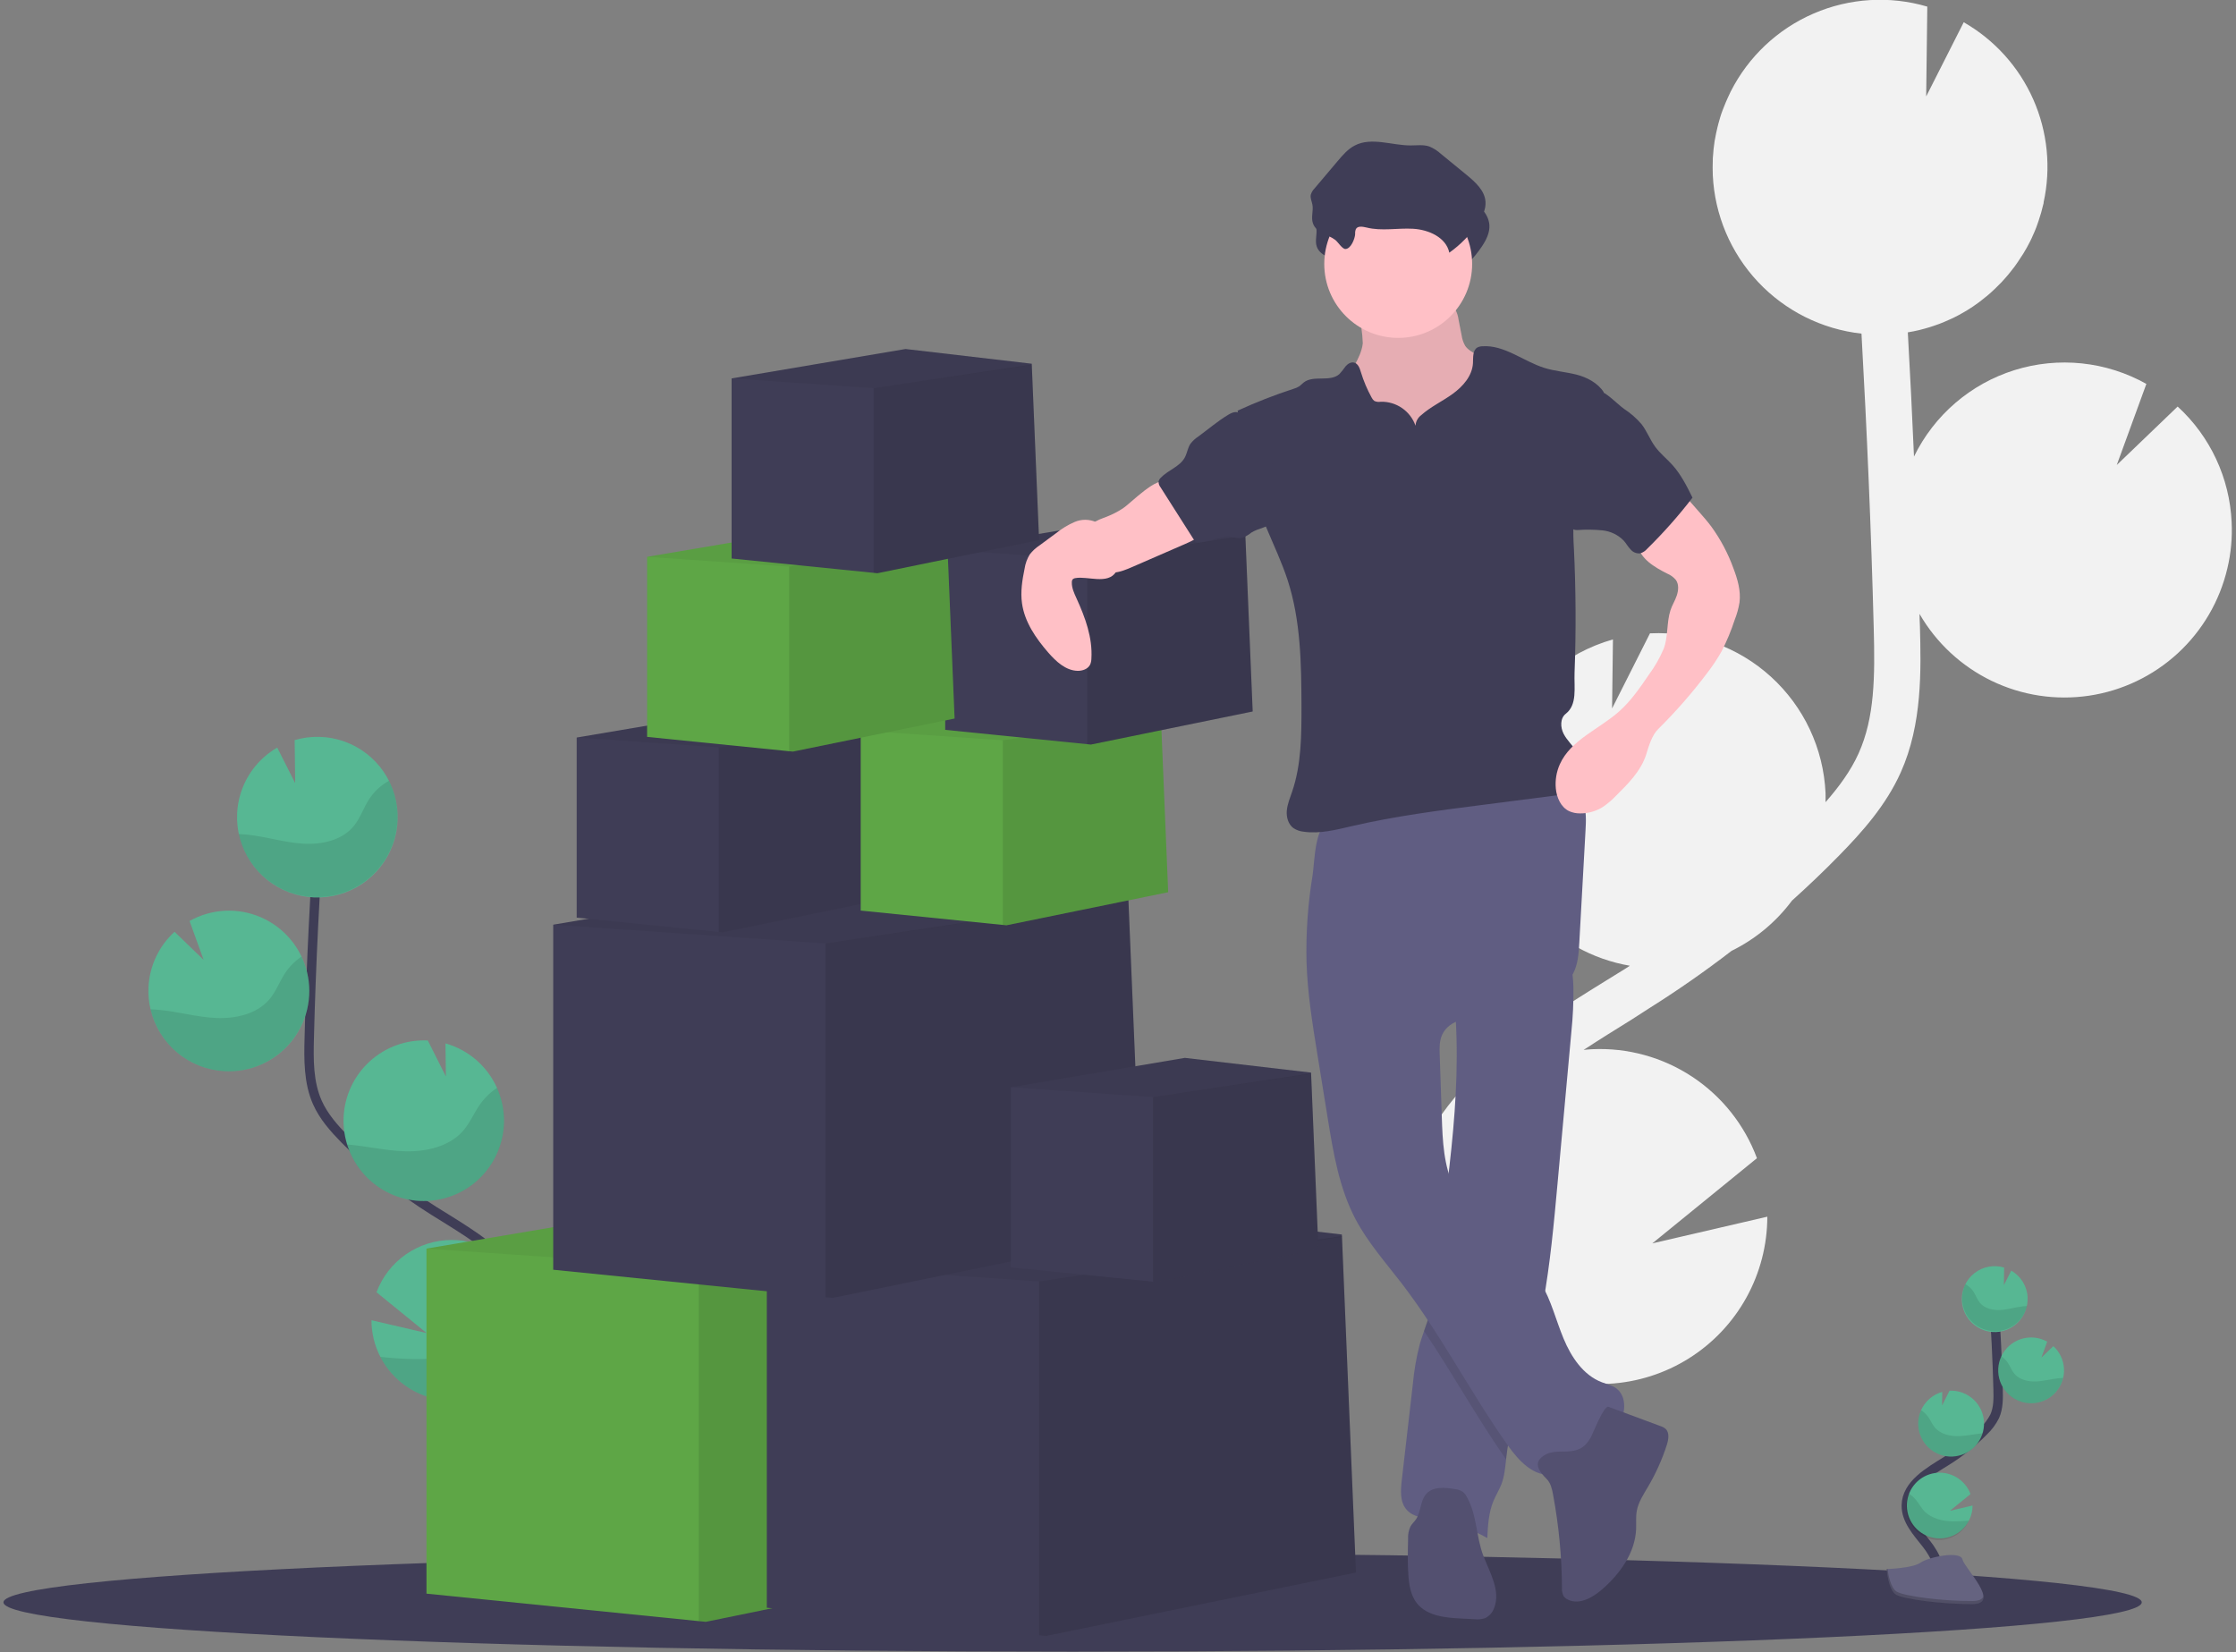 <svg width="586" height="433" viewBox="0 0 586 433" fill="none" xmlns="http://www.w3.org/2000/svg">
<rect x="0" y="0" width="586" height="433" fill="#808080" stroke="none"/>
<g clip-path="url(#clip0)">
<path d="M421.243 256.776L425.838 253.94C426.275 253.663 426.705 253.368 427.148 253.091C417.293 251.396 408.312 246.387 401.692 238.892C395.072 231.397 391.21 221.866 390.745 211.877C390.407 205.007 391.706 198.155 394.534 191.885C397.167 186.019 401.055 180.801 405.924 176.601C410.793 172.401 416.524 169.32 422.713 167.575L422.486 185.66L432.42 165.976C432.461 165.969 432.502 165.969 432.543 165.976C438.3 165.707 444.053 166.575 449.475 168.529C454.896 170.484 459.88 173.488 464.14 177.369C468.401 181.249 471.856 185.931 474.307 191.147C476.758 196.363 478.158 202.011 478.426 207.768C478.463 208.604 478.426 209.429 478.426 210.228C481.883 206.285 485.02 202.059 487.099 197.427C491.307 188.047 491.405 177.423 491.055 164.512C490.39 138.922 489.289 113.142 487.85 87.435C477.477 86.283 467.855 81.47 460.713 73.861C453.57 66.251 449.375 56.344 448.881 45.92C448.82 44.573 448.838 43.25 448.881 41.934C448.881 41.608 448.881 41.276 448.93 40.95C449.016 39.676 449.133 38.415 449.33 37.173C449.33 36.963 449.404 36.767 449.441 36.557C449.621 35.504 449.837 34.462 450.087 33.433C450.185 33.051 450.277 32.664 450.382 32.282C450.69 31.163 450.997 30.062 451.422 28.973C451.551 28.61 451.705 28.259 451.84 27.902C452.154 27.103 452.492 26.316 452.849 25.534C453.039 25.122 453.224 24.716 453.427 24.304C453.476 24.199 453.519 24.095 453.575 23.99C458.206 14.842 465.897 7.606 475.31 3.54C484.723 -0.526 495.263 -1.164 505.098 1.735L504.803 25.27L514.645 5.831C522.718 10.453 529.102 17.534 532.865 26.041C536.628 34.548 537.572 44.035 535.56 53.117H535.609C535.541 53.431 535.443 53.732 535.369 54.04C535.234 54.618 535.086 55.19 534.926 55.762C534.717 56.494 534.483 57.214 534.243 57.933C534.059 58.468 533.88 59.016 533.677 59.545C533.382 60.32 533.062 61.077 532.705 61.833C532.509 62.276 532.33 62.725 532.09 63.162C531.528 64.294 530.913 65.401 530.245 66.484C530.017 66.859 529.759 67.216 529.519 67.591C529.051 68.317 528.578 69.037 528.067 69.738C527.754 70.168 527.415 70.581 527.083 71.005C526.603 71.62 526.111 72.235 525.601 72.795C525.238 73.207 524.869 73.613 524.487 74.025C523.952 74.591 523.398 75.139 522.826 75.68C522.451 76.043 522.07 76.406 521.676 76.75C521.03 77.322 520.353 77.87 519.671 78.405C519.326 78.676 518.994 78.959 518.637 79.217C517.6 79.988 516.527 80.712 515.42 81.388C515.211 81.511 514.99 81.616 514.805 81.739C513.882 82.287 512.96 82.797 511.969 83.277C511.557 83.48 511.126 83.658 510.702 83.849C509.909 84.206 509.109 84.55 508.291 84.864C507.817 85.042 507.331 85.208 506.845 85.374C506.039 85.651 505.221 85.903 504.385 86.131C503.893 86.266 503.407 86.402 502.908 86.519C502.01 86.734 501.094 86.912 500.171 87.066C500.109 87.066 500.054 87.066 499.993 87.103C500.599 97.946 501.139 108.795 501.61 119.65C504.227 114.279 507.913 109.499 512.443 105.603C516.973 101.708 522.251 98.778 527.953 96.996C533.656 95.213 539.662 94.614 545.604 95.236C551.546 95.858 557.299 97.687 562.509 100.611L554.752 121.864L570.708 106.541C579.25 114.37 584.338 125.268 584.857 136.843C585.059 140.904 584.685 144.974 583.743 148.93C581.739 157.491 577.208 165.252 570.738 171.207C564.268 177.161 556.158 181.033 547.461 182.322C538.763 183.61 529.879 182.255 521.961 178.432C514.043 174.609 507.456 168.495 503.056 160.882C503.056 161.983 503.136 163.091 503.167 164.192C503.456 175.584 503.819 189.757 498.141 202.416C494.296 210.997 488.102 217.967 481.981 224.21C478.002 228.276 473.874 232.207 469.642 236.015C465.481 241.602 460.049 246.119 453.796 249.191C446.845 254.547 439.648 259.562 432.205 264.237L427.683 267.153C423.507 269.743 419.225 272.4 415.024 275.15C415.762 275.076 416.494 274.996 417.245 274.965C426.544 274.529 435.742 277.061 443.509 282.195C451.275 287.329 457.209 294.799 460.452 303.526L433.029 325.849L463.171 318.855C463.162 326.276 461.273 333.573 457.68 340.066C454.086 346.559 448.905 352.035 442.621 355.982C436.338 359.929 429.156 362.22 421.747 362.638C414.338 363.057 406.943 361.591 400.255 358.377C400.931 359.226 401.614 360.069 402.291 360.912C403.638 362.591 404.979 364.258 406.289 365.913C424.128 388.507 429.098 409.962 420.259 426.319L409.519 420.512C418.13 404.592 405.213 384.219 396.705 373.479C395.42 371.855 394.103 370.219 392.775 368.558C381.376 354.41 368.458 338.342 368.784 318.652C369.246 289.002 398.089 271.121 421.243 256.776Z" fill="#F2F2F2"/>
<path d="M281.103 432.839C435.85 432.839 561.297 427.056 561.297 419.922C561.297 412.787 435.85 407.004 281.103 407.004C126.356 407.004 0.909 412.787 0.909 419.922C0.909 427.056 126.356 432.839 281.103 432.839Z" fill="#3F3D56"/>
<path d="M507.466 415.105C509.312 411.716 507.22 407.564 504.833 404.537C502.447 401.511 499.537 398.386 499.599 394.517C499.685 388.98 505.559 385.714 510.259 382.78C513.739 380.6 516.95 378.017 519.824 375.084C521.031 373.956 522.028 372.623 522.771 371.148C523.737 368.982 523.712 366.522 523.65 364.147C523.445 356.249 523.056 348.359 522.482 340.477" stroke="#3F3D56" stroke-width="2.461" stroke-miterlimit="10"/>
<path d="M531.407 340.059C531.338 338.613 530.908 337.209 530.156 335.973C529.404 334.737 528.353 333.709 527.101 332.985L525.17 336.811L525.225 332.185C523.904 331.789 522.507 331.716 521.152 331.973C519.797 332.229 518.523 332.807 517.438 333.659C516.353 334.51 515.488 335.609 514.917 336.864C514.345 338.119 514.083 339.493 514.153 340.871C514.26 343.155 515.271 345.302 516.962 346.841C517.799 347.603 518.779 348.193 519.844 348.576C520.909 348.96 522.04 349.13 523.171 349.077C524.301 349.023 525.411 348.748 526.435 348.266C527.46 347.784 528.379 347.105 529.141 346.267C529.903 345.43 530.493 344.45 530.876 343.385C531.26 342.32 531.43 341.19 531.376 340.059H531.407Z" fill="#57B793"/>
<path d="M516.01 398.496C515.106 400.252 513.626 401.644 511.818 402.439C510.01 403.234 507.984 403.382 506.079 402.861C504.174 402.339 502.506 401.178 501.355 399.573C500.204 397.968 499.64 396.017 499.757 394.045C499.874 392.073 500.665 390.202 501.997 388.744C503.33 387.286 505.123 386.331 507.076 386.038C509.029 385.745 511.024 386.132 512.726 387.135C514.427 388.138 515.732 389.695 516.423 391.545L511.034 395.931L516.964 394.553C516.965 395.925 516.638 397.277 516.01 398.496Z" fill="#57B793"/>
<path d="M511.748 381.709C510.615 381.764 509.483 381.594 508.416 381.21C507.349 380.826 506.368 380.235 505.53 379.471C504.692 378.706 504.014 377.784 503.533 376.757C503.052 375.73 502.779 374.618 502.73 373.485C502.661 372.134 502.916 370.787 503.474 369.554C503.991 368.401 504.754 367.374 505.711 366.547C506.668 365.72 507.794 365.113 509.01 364.769L508.967 368.33L510.923 364.455C513.211 364.348 515.448 365.155 517.142 366.697C518.835 368.239 519.847 370.391 519.953 372.679C520.06 374.967 519.254 377.204 517.711 378.898C516.169 380.591 514.017 381.603 511.729 381.709H511.748Z" fill="#57B793"/>
<path d="M532.705 367.74C530.421 367.847 528.188 367.043 526.497 365.504C524.806 363.966 523.795 361.818 523.687 359.534C523.58 357.25 524.384 355.017 525.923 353.325C527.461 351.634 529.609 350.624 531.893 350.516C533.508 350.436 535.112 350.816 536.519 351.611L534.993 355.794L538.131 352.78C539.814 354.318 540.819 356.462 540.923 358.74C540.963 359.538 540.888 360.338 540.702 361.115C540.271 362.939 539.258 364.573 537.814 365.768C536.371 366.964 534.577 367.656 532.705 367.74Z" fill="#57B793"/>
<path opacity="0.1" d="M530.245 342.335C528.252 342.556 526.314 343.177 524.315 343.3C522.316 343.423 520.119 342.944 518.852 341.387C518.169 340.551 517.831 339.493 517.253 338.582C516.708 337.732 515.963 337.028 515.082 336.534C514.561 337.623 514.274 338.809 514.241 340.015C514.209 341.222 514.43 342.422 514.89 343.538C515.351 344.653 516.041 345.66 516.916 346.491C517.791 347.323 518.83 347.962 519.968 348.366C521.105 348.77 522.315 348.93 523.518 348.836C524.722 348.743 525.892 348.397 526.953 347.822C528.014 347.247 528.943 346.455 529.678 345.498C530.414 344.541 530.94 343.44 531.223 342.267C530.89 342.279 530.564 342.304 530.245 342.335Z" fill="black"/>
<path opacity="0.1" d="M532.705 367.74C531.216 367.815 529.733 367.503 528.401 366.833C527.069 366.164 525.934 365.16 525.106 363.92C524.278 362.68 523.787 361.246 523.679 359.76C523.572 358.273 523.852 356.783 524.493 355.437C525.178 355.9 525.767 356.491 526.228 357.178C526.843 358.107 527.212 359.177 527.938 360.032C529.279 361.613 531.579 362.13 533.665 362.031C535.75 361.933 537.755 361.348 539.816 361.158C540.099 361.158 540.394 361.109 540.683 361.102C540.256 362.926 539.246 364.56 537.806 365.758C536.367 366.956 534.576 367.651 532.705 367.74Z" fill="black"/>
<path opacity="0.1" d="M511.748 381.709C510.615 381.764 509.483 381.594 508.416 381.21C507.349 380.826 506.368 380.235 505.53 379.471C504.692 378.706 504.014 377.784 503.533 376.757C503.052 375.73 502.779 374.618 502.73 373.485C502.661 372.134 502.916 370.787 503.474 369.554C504.19 370.023 504.815 370.617 505.319 371.308C505.99 372.255 506.408 373.344 507.165 374.217C508.623 375.841 511.071 376.413 513.279 376.358C515.488 376.302 517.474 375.786 519.603 375.626C519.077 377.324 518.042 378.82 516.636 379.908C515.23 380.997 513.523 381.626 511.748 381.709Z" fill="black"/>
<path opacity="0.1" d="M516.011 398.496C515.546 399.53 514.883 400.462 514.058 401.239C513.233 402.016 512.264 402.623 511.204 403.026C510.145 403.428 509.017 403.618 507.884 403.585C506.752 403.551 505.637 403.295 504.603 402.83C503.569 402.366 502.637 401.702 501.86 400.877C501.083 400.053 500.476 399.083 500.074 398.024C499.671 396.964 499.481 395.836 499.515 394.704C499.549 393.571 499.805 392.456 500.269 391.422C500.978 391.893 501.616 392.463 502.164 393.114C502.982 394.117 503.524 395.249 504.477 396.19C506.242 397.918 509.09 398.65 511.625 398.699C513.09 398.719 514.554 398.651 516.011 398.496Z" fill="black"/>
<path d="M494.45 411.199C494.45 411.199 501.26 410.99 503.314 409.526C505.369 408.062 513.772 406.315 514.307 408.665C514.842 411.014 524.549 420.352 516.853 420.389C509.158 420.426 498.978 419.159 496.929 417.929C494.881 416.698 494.45 411.199 494.45 411.199Z" fill="#656380"/>
<path opacity="0.2" d="M516.989 419.571C509.3 419.632 499.113 418.341 497.065 417.11C495.508 416.163 494.881 412.749 494.678 411.174H494.45C494.45 411.174 494.881 416.667 496.911 417.941C498.941 419.214 509.14 420.451 516.835 420.401C519.056 420.401 519.824 419.589 519.781 418.421C519.492 419.116 518.643 419.559 516.989 419.571Z" fill="black"/>
<path d="M120.498 396.128C116.032 387.861 121.113 377.736 126.92 370.366C132.727 362.997 139.838 355.333 139.684 345.939C139.462 332.443 125.142 324.477 113.7 317.323C105.21 312.014 97.379 305.718 90.368 298.568C87.557 295.695 84.832 292.632 83.196 288.966C80.834 283.688 80.895 277.69 81.049 271.908C81.541 252.634 82.493 233.396 83.903 214.196" stroke="#3F3D56" stroke-width="2.461" stroke-miterlimit="10"/>
<path d="M62.146 213.144C62.315 209.623 63.365 206.201 65.201 203.191C67.037 200.182 69.599 197.681 72.653 195.92L77.365 205.24L77.223 193.958C81.504 192.697 86.075 192.828 90.276 194.334C94.477 195.84 98.09 198.642 100.595 202.335C103.1 206.029 104.366 210.423 104.21 214.883C104.055 219.343 102.486 223.638 99.73 227.148C96.974 230.658 93.174 233.202 88.879 234.411C84.583 235.621 80.014 235.434 75.832 233.878C71.649 232.322 68.07 229.476 65.61 225.753C63.15 222.029 61.937 217.62 62.146 213.163V213.144Z" fill="#57B793"/>
<path d="M99.681 355.585C101.797 359.709 105.216 363.018 109.407 365C113.597 366.981 118.325 367.523 122.855 366.541C127.385 365.559 131.464 363.108 134.458 359.57C137.452 356.031 139.194 351.603 139.413 346.973C139.56 344.062 139.092 341.153 138.041 338.435C136.504 334.448 133.79 331.023 130.26 328.615C126.73 326.208 122.551 324.932 118.278 324.956C114.005 324.981 109.841 326.305 106.339 328.754C102.837 331.202 100.163 334.658 98.672 338.662L111.818 349.353L97.356 345.989C97.35 349.328 98.147 352.619 99.681 355.585Z" fill="#57B793"/>
<path d="M110.071 314.727C115.232 314.963 120.299 313.293 124.308 310.035C128.317 306.777 130.988 302.159 131.813 297.059C132.637 291.959 131.557 286.734 128.779 282.378C126.001 278.023 121.718 274.842 116.745 273.44L116.856 282.107L112.12 272.677H112.064C106.487 272.417 101.035 274.383 96.907 278.142C92.78 281.902 90.315 287.147 90.055 292.724C89.794 298.301 91.76 303.753 95.52 307.881C99.279 312.008 104.525 314.473 110.102 314.734L110.071 314.727Z" fill="#57B793"/>
<path d="M58.978 280.729C62.236 280.888 65.487 280.287 68.474 278.974C71.46 277.661 74.101 275.672 76.187 273.164C78.273 270.655 79.747 267.697 80.494 264.521C81.24 261.345 81.238 258.039 80.488 254.864C79.738 251.689 78.26 248.732 76.171 246.226C74.083 243.72 71.44 241.734 68.452 240.424C65.464 239.115 62.213 238.518 58.954 238.68C55.696 238.843 52.52 239.76 49.677 241.36L53.368 251.553L45.746 244.19C43.709 246.044 42.057 248.282 40.886 250.775C39.714 253.268 39.045 255.968 38.918 258.719C38.821 260.667 39.001 262.618 39.453 264.514C40.5 268.973 42.972 272.97 46.496 275.896C50.02 278.822 54.402 280.519 58.978 280.729Z" fill="#57B793"/>
<path opacity="0.1" d="M64.975 218.754C69.835 219.289 74.559 220.796 79.431 221.098C84.303 221.399 89.661 220.237 92.743 216.447C94.403 214.405 95.234 211.822 96.636 209.595C97.965 207.52 99.787 205.806 101.939 204.606C103.279 207.273 104.036 210.195 104.161 213.178C104.285 216.16 103.774 219.135 102.661 221.905C101.548 224.675 99.858 227.176 97.704 229.243C95.55 231.31 92.982 232.895 90.168 233.893C87.355 234.892 84.362 235.28 81.387 235.033C78.412 234.786 75.524 233.909 72.914 232.461C70.304 231.012 68.032 229.025 66.249 226.631C64.465 224.237 63.211 221.491 62.57 218.576C63.388 218.613 64.188 218.668 64.975 218.754Z" fill="black"/>
<path opacity="0.1" d="M58.978 280.729C62.605 280.896 66.213 280.123 69.454 278.484C72.694 276.846 75.455 274.397 77.47 271.376C79.485 268.356 80.684 264.866 80.953 261.245C81.221 257.624 80.548 253.995 79 250.71C77.329 251.834 75.892 253.271 74.768 254.943C73.267 257.206 72.363 259.821 70.598 261.9C67.319 265.75 61.721 267.011 56.64 266.784C51.559 266.556 46.657 265.105 41.6 264.643C40.899 264.582 40.185 264.532 39.478 264.514C40.523 268.969 42.992 272.963 46.511 275.889C50.03 278.815 54.406 280.514 58.978 280.729Z" fill="black"/>
<path opacity="0.1" d="M110.071 314.727C113.663 314.896 117.238 314.142 120.455 312.536C123.672 310.931 126.424 308.527 128.449 305.556C130.473 302.584 131.703 299.144 132.02 295.562C132.337 291.98 131.731 288.377 130.26 285.096C128.526 286.248 127.019 287.707 125.812 289.402C124.176 291.709 123.155 294.366 121.242 296.495C117.692 300.45 111.726 301.846 106.343 301.717C101.133 301.607 96.114 300.327 90.934 299.927C92.216 304.062 94.742 307.701 98.166 310.349C101.59 312.997 105.747 314.526 110.071 314.727Z" fill="black"/>
<path opacity="0.1" d="M99.681 355.585C101.797 359.709 105.216 363.018 109.407 365C113.597 366.981 118.325 367.523 122.855 366.541C127.385 365.559 131.464 363.108 134.458 359.57C137.452 356.031 139.194 351.603 139.413 346.973C139.56 344.062 139.092 341.153 138.041 338.435C136.309 339.572 134.755 340.959 133.427 342.55C131.428 345.01 130.106 347.754 127.793 350.03C123.487 354.25 116.542 355.997 110.36 356.181C106.792 356.194 103.226 355.994 99.681 355.585Z" fill="black"/>
<path d="M266.167 408.419L184.97 425.027L183.124 424.843L111.769 417.646V327.221L199.118 312.458L262.477 319.839L262.495 320.239L262.501 320.436L266.167 408.419Z" fill="#5EA646"/>
<path opacity="0.1" d="M266.167 408.419L184.969 425.027L183.124 424.843V332.142L262.495 320.239L266.167 408.419Z" fill="black"/>
<path opacity="0.05" d="M262.501 320.436L262.477 320.454L183.124 332.142L111.769 327.221L199.118 312.458L262.477 319.839L262.495 320.239L262.501 320.436Z" fill="black"/>
<path d="M355.362 412.109L274.164 428.718L272.319 428.533L200.963 421.336V330.912L288.312 316.148L351.671 323.53L351.69 323.93L351.696 324.127L355.362 412.109Z" fill="#3F3D56"/>
<path opacity="0.1" d="M355.362 412.109L274.164 428.718L272.319 428.533V335.833L351.69 323.93L355.362 412.109Z" fill="black"/>
<path opacity="0.05" d="M351.696 324.127L351.671 324.145L272.319 335.833L200.963 330.912L288.312 316.148L351.671 323.53L351.69 323.93L351.696 324.127Z" fill="black"/>
<path d="M299.385 323.53L218.187 340.139L216.341 339.954L144.986 332.757V242.332L232.335 227.569L295.694 234.951L295.712 235.35L295.718 235.547L299.385 323.53Z" fill="#3F3D56"/>
<path opacity="0.1" d="M299.385 323.53L218.187 340.139L216.342 339.954V247.253L295.713 235.35L299.385 323.53Z" fill="black"/>
<path opacity="0.05" d="M295.718 235.547L295.694 235.566L216.341 247.253L144.986 242.332L232.335 227.569L295.694 234.951L295.712 235.35L295.718 235.547Z" fill="black"/>
<path d="M345.52 327.319L303.143 335.993L302.178 335.894L264.938 332.136V284.943L310.525 277.235L343.595 281.092L343.607 281.301V281.399L345.52 327.319Z" fill="#3F3D56"/>
<path opacity="0.1" d="M345.52 327.319L303.143 335.993L302.178 335.894V287.514L343.607 281.301L345.52 327.319Z" fill="black"/>
<path opacity="0.05" d="M343.607 281.399L343.595 281.412L302.178 287.514L264.938 284.943L310.525 277.235L343.595 281.092L343.607 281.301V281.399Z" fill="black"/>
<path d="M231.72 235.664L189.343 244.331L188.377 244.239L151.137 240.481V193.288L196.725 185.58L229.794 189.437L229.807 189.646V189.744L231.72 235.664Z" fill="#3F3D56"/>
<path opacity="0.1" d="M231.72 235.664L189.343 244.331L188.377 244.239V195.859L229.807 189.646L231.72 235.664Z" fill="black"/>
<path opacity="0.05" d="M229.807 189.744L229.794 189.757L188.377 195.859L151.137 193.288L196.725 185.58L229.794 189.437L229.807 189.646V189.744Z" fill="black"/>
<path d="M306.151 233.819L263.775 242.486L262.809 242.394L225.569 238.635V191.442L271.156 183.735L304.226 187.591L304.238 187.801V187.899L306.151 233.819Z" fill="#5EA646"/>
<path opacity="0.1" d="M306.151 233.819L263.775 242.486L262.809 242.394V194.013L304.238 187.801L306.151 233.819Z" fill="black"/>
<path opacity="0.05" d="M304.238 187.899L304.226 187.911L262.809 194.013L225.569 191.442L271.156 183.735L304.226 187.591L304.238 187.801V187.899Z" fill="black"/>
<path d="M328.296 186.453L285.919 195.121L284.954 195.028L247.713 191.27V144.077L293.301 136.369L326.371 140.226L326.383 140.435V140.534L328.296 186.453Z" fill="#3F3D56"/>
<path opacity="0.1" d="M328.296 186.453L285.919 195.121L284.954 195.028V146.648L326.383 140.435L328.296 186.453Z" fill="black"/>
<path opacity="0.05" d="M326.383 140.534L326.371 140.546L284.954 146.648L247.713 144.077L293.301 136.369L326.371 140.226L326.383 140.435V140.534Z" fill="black"/>
<path d="M357.158 89.976C356.709 93.974 353.658 97.198 352.526 101.048C350.829 106.861 353.757 113.105 357.792 117.657C361.044 121.274 364.981 124.209 369.376 126.294C373.771 128.378 378.535 129.57 383.394 129.8C384.821 129.922 386.259 129.766 387.626 129.338C388.844 128.843 389.941 128.092 390.843 127.136C393.87 124.091 395.5 119.877 396.146 115.627C396.791 111.376 396.545 107.052 396.293 102.764C396.293 101.877 396.13 100.997 395.813 100.169C395.402 99.38 394.835 98.684 394.146 98.12C391.965 96.115 389.56 94.367 386.98 92.91C385.873 92.295 384.686 91.68 383.978 90.615C383.493 89.768 383.177 88.834 383.049 87.866L382.256 83.831C382.116 82.667 381.718 81.549 381.093 80.558C379.697 78.676 377.021 78.417 374.677 78.325L366.066 77.987C363.39 77.882 359.871 77.113 357.257 77.642C354.796 78.128 355.627 80.38 356.07 82.422C356.71 84.892 357.075 87.425 357.158 89.976Z" fill="#FFC0C6"/>
<path opacity="0.1" d="M357.158 89.976C356.709 93.974 353.658 97.198 352.526 101.048C350.829 106.861 353.757 113.105 357.792 117.657C361.044 121.274 364.981 124.209 369.376 126.294C373.771 128.378 378.535 129.57 383.394 129.8C384.821 129.922 386.259 129.766 387.626 129.338C388.844 128.843 389.941 128.092 390.843 127.136C393.87 124.091 395.5 119.877 396.146 115.627C396.791 111.376 396.545 107.052 396.293 102.764C396.293 101.877 396.13 100.997 395.813 100.169C395.402 99.38 394.835 98.684 394.146 98.12C391.965 96.115 389.56 94.367 386.98 92.91C385.873 92.295 384.686 91.68 383.978 90.615C383.493 89.768 383.177 88.834 383.049 87.866L382.256 83.831C382.116 82.667 381.718 81.549 381.093 80.558C379.697 78.676 377.021 78.417 374.677 78.325L366.066 77.987C363.39 77.882 359.871 77.113 357.257 77.642C354.796 78.128 355.627 80.38 356.07 82.422C356.71 84.892 357.075 87.425 357.158 89.976Z" fill="black"/>
<path d="M411.85 270.063L408.196 310.12C407.242 320.627 406.27 331.176 404.4 341.547C403.785 345.121 402.998 348.677 402.1 352.201C399.602 361.988 395.979 371.554 394.81 381.586C394.773 381.876 394.743 382.202 394.712 382.466C394.472 384.681 394.263 386.92 393.482 388.986C392.867 390.518 391.999 391.915 391.366 393.428C390.135 396.454 389.938 399.801 389.785 403.079C385.351 400.576 380.495 398.908 375.458 398.158C372.998 397.795 370.322 397.543 368.692 395.698C366.846 393.692 367.062 390.623 367.369 387.928C368.337 379.563 369.301 371.201 370.26 362.843C370.58 359.247 371.197 355.683 372.106 352.189C372.438 351.027 372.838 349.882 373.244 348.738C373.803 347.163 374.369 345.589 374.794 343.971C375.383 341.372 375.79 338.735 376.012 336.079C377.002 327.664 378.196 319.267 379.241 310.858L379.297 310.415C380.865 297.67 382.059 284.863 381.714 272.025C381.665 270.124 381.585 268.223 381.462 266.316C381.29 263.554 381.037 262.09 383.307 260.362C385.836 258.455 389.163 257.12 392.055 255.871C393.611 255.195 410.748 249.105 411.124 250.446C411.919 253.294 412.333 256.236 412.354 259.193C412.389 262.823 412.22 266.452 411.85 270.063Z" fill="#605D82"/>
<path opacity="0.1" d="M404.401 341.547C403.786 345.121 402.998 348.677 402.1 352.201C399.603 361.988 395.979 371.554 394.811 381.586C394.774 381.876 394.743 382.202 394.712 382.466C387.072 371.554 380.638 359.817 373.183 348.787C373.742 347.213 374.308 345.638 374.733 344.02C375.344 341.406 375.772 338.753 376.012 336.079C377.003 327.664 378.196 319.267 379.242 310.858L379.297 310.415C379.729 312.2 380.347 313.934 381.142 315.589C386.15 325.763 398.046 330.905 403.866 340.643C404.058 340.947 404.237 341.248 404.401 341.547Z" fill="black"/>
<path d="M342.407 252.094C342.659 260.251 343.963 268.34 345.268 276.398L347.956 293.007C349.426 302.111 350.964 311.393 355.27 319.544C358.493 325.646 363.131 330.85 367.332 336.319C377.654 349.765 385.411 365.002 395.198 378.843C398.046 382.866 402.112 387.221 406.966 386.378C410.152 385.831 412.465 383.173 414.962 381.131C417.915 378.72 421.47 376.954 423.796 373.928C426.121 370.902 426.576 365.882 423.427 363.729C422.35 362.997 421.04 362.72 419.822 362.253C414.944 360.407 411.782 355.634 409.777 350.811C407.771 345.989 406.547 340.815 403.871 336.331C398.052 326.593 386.149 321.451 381.142 311.27C378.337 305.574 378.067 298.968 377.857 292.65L377.31 276.466C377.248 274.694 377.205 272.855 377.925 271.237C379.838 266.931 385.62 266.525 390.308 265.978C395.623 265.357 400.773 263.733 405.483 261.192C408.183 259.734 410.816 257.877 412.25 255.17C413.566 252.71 413.744 249.812 413.898 247.02L415.522 217.684C415.664 215.162 415.787 212.547 414.907 210.185C412.674 204.243 405.169 202.299 398.827 202.582C387.029 203.111 376.141 208.186 364.995 211.619C362.233 212.467 359.459 213.23 356.611 213.802C354.15 214.301 351.074 214.098 348.712 214.897C344.48 216.324 344.585 225.588 343.988 229.427C342.757 236.917 342.228 244.506 342.407 252.094Z" fill="#605D82"/>
<path d="M405.366 387.621C406.406 388.673 406.744 390.211 407.015 391.662C408.519 399.719 409.301 407.894 409.352 416.089C409.285 416.854 409.437 417.622 409.789 418.304C410.084 418.708 410.481 419.026 410.939 419.227C413.947 420.66 417.435 418.661 419.945 416.465C424.589 412.399 428.52 406.936 428.784 400.766C428.852 399.179 428.674 397.574 428.951 396.005C429.357 393.68 430.716 391.656 431.909 389.626C433.951 386.166 435.602 382.49 436.83 378.665C437.286 377.225 437.593 375.417 436.461 374.414C436.065 374.099 435.612 373.863 435.127 373.719L421.532 368.675C420.351 368.238 417.423 375.761 416.962 376.585C415.824 378.597 414.692 379.735 412.41 380.202C410.127 380.67 407.31 379.993 405.133 381.156C401.442 383.118 403.281 385.523 405.366 387.621Z" fill="#535070"/>
<path d="M384.402 392.265C384.15 391.763 383.799 391.317 383.369 390.955C382.741 390.555 382.025 390.312 381.284 390.248C378.7 389.805 375.637 389.516 373.847 391.441C372.173 393.243 372.463 396.177 371.066 398.207C370.623 398.822 370.021 399.376 369.639 400.053C369.165 401.089 368.954 402.225 369.024 403.362C368.95 406.493 368.876 409.637 369.098 412.761C369.276 415.382 369.713 418.132 371.355 420.186C373.988 423.483 378.737 423.957 382.945 424.166L386.358 424.344C387.297 424.454 388.249 424.366 389.151 424.086C389.711 423.829 390.212 423.461 390.627 423.006C391.041 422.55 391.359 422.016 391.563 421.435C393.34 417.018 390.529 412.263 388.794 407.834C386.795 402.735 387.152 397.082 384.402 392.265Z" fill="#535070"/>
<path d="M356.174 67.431C356.13 66.983 356.196 66.532 356.365 66.115C356.863 65.235 358.167 65.499 359.151 65.721C363.107 66.718 367.277 65.813 371.355 66.047C375.434 66.281 380.023 68.317 380.841 72.315C383.8 70.221 386.349 67.603 388.364 64.589C389.496 62.898 390.48 60.96 390.326 58.93C390.105 56.002 387.65 53.812 385.405 51.954L378.639 46.418C377.747 45.6 376.719 44.947 375.6 44.486C374.037 43.951 372.327 44.21 370.679 44.21C365.758 44.21 360.48 41.965 356.094 44.21C354.249 45.151 352.877 46.769 351.548 48.343L345.501 55.504C345.044 55.96 344.709 56.525 344.529 57.146C344.357 58.02 344.806 58.881 344.966 59.76C345.249 61.36 344.56 63.07 345.089 64.608C345.969 67.154 349.069 67.517 350.964 68.981C351.665 69.522 352.772 71.374 353.615 71.35C355.097 71.319 356.131 68.612 356.174 67.431Z" fill="#3F3D56"/>
<path d="M366.434 88.549C377.136 88.549 385.811 79.873 385.811 69.172C385.811 58.471 377.136 49.795 366.434 49.795C355.733 49.795 347.058 58.471 347.058 69.172C347.058 79.873 355.733 88.549 366.434 88.549Z" fill="#FFC0C6"/>
<path d="M370.974 111.573C370.318 109.695 369.082 108.074 367.444 106.944C365.807 105.814 363.853 105.234 361.864 105.286C361.294 105.395 360.703 105.32 360.179 105.071C359.881 104.844 359.643 104.549 359.483 104.21C358.309 102.089 357.362 99.85 356.66 97.53C356.352 96.502 355.928 95.29 354.888 95.026C354.052 94.811 353.197 95.352 352.637 96.01C352.141 96.716 351.603 97.392 351.025 98.034C348.565 100.212 344.259 98.225 341.681 100.224C341.257 100.55 340.906 100.968 340.451 101.27C340.008 101.539 339.53 101.746 339.03 101.885C334.027 103.512 329.122 105.429 324.341 107.624C326.063 117.983 327.822 128.539 331.858 138.227C333.777 142.84 335.948 147.362 337.486 152.117C340.894 162.654 341.042 173.929 341.085 185.008C341.085 192.586 341.085 200.325 338.624 207.497C338.071 209.121 337.394 210.733 337.24 212.418C337.086 214.104 337.591 216.011 338.975 217.019C339.776 217.548 340.695 217.871 341.651 217.961C345.901 218.576 350.183 217.456 354.366 216.484C365.579 213.888 377.021 212.4 388.432 210.948L407.562 208.488C408.935 208.392 410.278 208.043 411.524 207.46C415.024 205.547 415.356 200.282 413.179 196.935C412.139 195.33 410.669 194.013 409.789 192.316C408.91 190.618 408.842 188.231 410.349 187.056C413.425 184.657 412.502 180.21 412.65 176.322C413.06 165.447 413.004 154.579 412.483 143.72C412.327 141.468 412.29 139.209 412.373 136.954C412.588 133.127 413.535 129.381 414.483 125.66L420.296 102.777C418.776 100.378 415.867 98.852 413.117 98.163C410.367 97.474 407.495 97.271 404.782 96.428C399.246 94.706 394.275 90.339 388.475 90.745C388.035 90.752 387.602 90.858 387.208 91.052C385.903 91.796 386.106 93.679 386.027 95.18C385.842 98.508 383.394 101.282 380.699 103.232C378.005 105.182 374.917 106.597 372.438 108.817C372.008 109.142 371.654 109.557 371.401 110.033C371.148 110.509 371.002 111.035 370.974 111.573Z" fill="#3F3D56"/>
<path d="M294.199 133.281C292.916 134.116 291.552 134.818 290.127 135.379C288.774 135.914 287.328 136.338 286.221 137.273C285.673 137.749 285.213 138.317 284.862 138.953C284.206 140.116 283.875 141.434 283.902 142.769C283.929 144.103 284.314 145.407 285.017 146.542C285.719 147.677 286.713 148.604 287.896 149.224C289.078 149.844 290.405 150.136 291.739 150.068C293.517 149.976 295.196 149.256 296.826 148.549L310.494 142.6C312.807 141.598 315.305 140.429 316.4 138.153C316.525 137.94 316.573 137.69 316.535 137.446C316.429 137.178 316.227 136.958 315.969 136.83C312.889 134.827 310.195 132.284 308.015 129.326C307.456 128.563 306.785 126.767 305.973 126.306C303.082 124.7 296.518 131.78 294.199 133.281Z" fill="#FFC0C6"/>
<path d="M440.306 128.452L445.344 134.21C446.427 135.44 447.509 136.671 448.493 137.999C450.915 141.335 452.858 144.994 454.263 148.869C455.358 151.741 456.269 154.805 455.887 157.856C455.632 159.42 455.209 160.952 454.626 162.426C453.703 165.26 452.558 168.016 451.2 170.669C450.066 172.682 448.785 174.609 447.368 176.433C443.466 181.603 439.196 186.486 434.591 191.042C432.869 192.746 432.131 195.508 431.399 197.809C430.015 202.059 426.724 205.375 423.544 208.512C422.521 209.593 421.389 210.566 420.167 211.416C418.336 212.597 416.194 213.205 414.015 213.163C413.065 213.168 412.123 212.973 411.253 212.59C409.076 211.557 407.968 209.041 407.741 206.642C407.54 204.462 407.904 202.267 408.799 200.269C411.69 193.866 419.115 191.092 424.362 186.417C427.437 183.679 429.793 180.234 432.119 176.833C433.693 174.706 435.009 172.4 436.037 169.962C437.206 166.831 436.751 163.128 437.778 159.953C438.208 158.606 439.008 157.394 439.445 156.06C439.882 154.725 440.029 153.144 439.211 151.994C438.598 151.258 437.815 150.684 436.929 150.32C433.576 148.623 429.824 146.433 429.184 142.724C428.928 140.669 429.465 138.595 430.685 136.923C431.899 135.272 433.319 133.784 434.911 132.494C436.369 131.177 438.836 129.72 440.306 128.452Z" fill="#FFC0C6"/>
<path d="M290.964 141.315C290.078 139.519 288.965 137.686 287.168 136.794C286.294 136.416 285.352 136.222 284.4 136.222C283.448 136.222 282.506 136.416 281.632 136.794C279.892 137.546 278.261 138.531 276.785 139.722L272.442 142.926C271.458 143.573 270.587 144.377 269.865 145.307C269.176 146.436 268.72 147.69 268.524 148.998C267.909 151.994 267.41 155.075 267.841 158.108C268.53 163.029 271.483 167.286 274.73 171.026C276.76 173.351 279.27 175.701 282.358 175.805C283.693 175.848 285.175 175.319 285.729 174.108C285.922 173.626 286.024 173.113 286.03 172.594C286.363 167.132 284.407 161.799 282.131 156.822C281.515 155.469 280.851 154.067 280.9 152.584C280.881 152.332 280.946 152.082 281.085 151.871C281.28 151.666 281.542 151.537 281.823 151.508C284.942 150.892 290.318 153.316 292.502 149.853C293.917 147.565 291.973 143.351 290.964 141.315Z" fill="#FFC0C6"/>
<path d="M355.153 61.335C355.114 60.887 355.182 60.436 355.35 60.019C355.848 59.133 357.152 59.404 358.136 59.625C362.092 60.621 366.262 59.717 370.341 59.951C374.419 60.185 379.002 62.221 379.826 66.219C382.782 64.122 385.331 61.504 387.349 58.493C388.481 56.795 389.465 54.858 389.311 52.828C389.09 49.9 386.629 47.71 384.39 45.858L377.624 40.322C376.735 39.505 375.708 38.851 374.591 38.391C373.022 37.855 371.319 38.114 369.67 38.114C364.749 38.114 359.471 35.868 355.085 38.114C353.24 39.055 351.868 40.673 350.539 42.247L344.486 49.408C344.031 49.865 343.699 50.43 343.521 51.05C343.348 51.923 343.797 52.785 343.957 53.664C344.24 55.264 343.551 56.974 344.08 58.505C344.96 61.058 348.06 61.421 349.955 62.885C350.656 63.426 351.763 65.278 352.606 65.254C354.064 65.223 355.097 62.516 355.153 61.335Z" fill="#3F3D56"/>
<path d="M314.001 114.433C313.22 114.941 312.533 115.58 311.971 116.322C311.263 117.398 311.116 118.782 310.507 119.89C309.203 122.313 306.145 123.181 304.245 125.168C303.936 125.439 303.721 125.801 303.629 126.201C303.618 126.742 303.799 127.27 304.14 127.69L313.33 142.133C316.406 142.404 319.322 140.484 322.385 140.743C323.523 140.835 324.698 141.229 325.793 140.89C326.575 140.542 327.309 140.093 327.976 139.556C329.822 138.399 332.233 138.264 333.765 136.744C335.297 135.225 335.426 132.992 335.407 130.919C335.435 129.12 335.251 127.324 334.86 125.567C333.506 120.031 329.268 115.762 326.611 110.853C325.313 108.461 324.612 107.064 321.874 108.707C319.137 110.349 316.59 112.539 314.001 114.433Z" fill="#3F3D56"/>
<path d="M425.592 107.132C427.319 108.253 428.877 109.616 430.218 111.179C431.614 112.982 432.408 115.196 433.755 117.042C435.102 118.887 436.83 120.216 438.307 121.864C440.552 124.362 442.071 127.401 443.56 130.421C439.916 135.162 435.945 139.643 431.676 143.831C431.199 144.391 430.571 144.801 429.867 145.012C429.39 145.063 428.907 144.995 428.462 144.814C428.018 144.632 427.625 144.343 427.32 143.972C426.656 143.283 426.189 142.422 425.555 141.702C424.062 140.163 422.073 139.202 419.939 138.99C417.823 138.784 415.693 138.753 413.572 138.897C413.107 138.953 412.635 138.874 412.213 138.67C411.899 138.454 411.645 138.162 411.475 137.821C409.014 133.589 409.783 128.274 410.663 123.439L412.674 112.367C412.968 110.253 413.532 108.185 414.353 106.215C415.116 104.585 416.814 101.817 418.918 102.309C421.021 102.801 423.814 105.852 425.592 107.132Z" fill="#3F3D56"/>
<path d="M250.174 188.299L207.797 196.966L206.832 196.874L169.591 193.115V145.922L215.179 138.215L248.249 142.071L248.261 142.281V142.379L250.174 188.299Z" fill="#5EA646"/>
<path opacity="0.1" d="M250.174 188.299L207.797 196.966L206.832 196.874V148.493L248.261 142.281L250.174 188.299Z" fill="black"/>
<path opacity="0.05" d="M248.261 142.379L248.249 142.391L206.832 148.493L169.591 145.922L215.179 138.215L248.249 142.071L248.261 142.281V142.379Z" fill="black"/>
<path d="M272.319 141.549L229.942 150.222L228.977 150.124L191.736 146.365V99.172L237.324 91.464L270.394 95.321L270.406 95.53V95.629L272.319 141.549Z" fill="#3F3D56"/>
<path opacity="0.1" d="M272.319 141.549L229.942 150.222L228.977 150.124V101.743L270.406 95.531L272.319 141.549Z" fill="black"/>
<path opacity="0.05" d="M270.406 95.629L270.394 95.641L228.977 101.743L191.736 99.172L237.324 91.464L270.394 95.321L270.406 95.53V95.629Z" fill="black"/>
</g>
<defs>
<clipPath id="clip0">
<rect width="584.113" height="432.839" fill="white" transform="translate(0.909)"/>
</clipPath>
</defs>
</svg>
